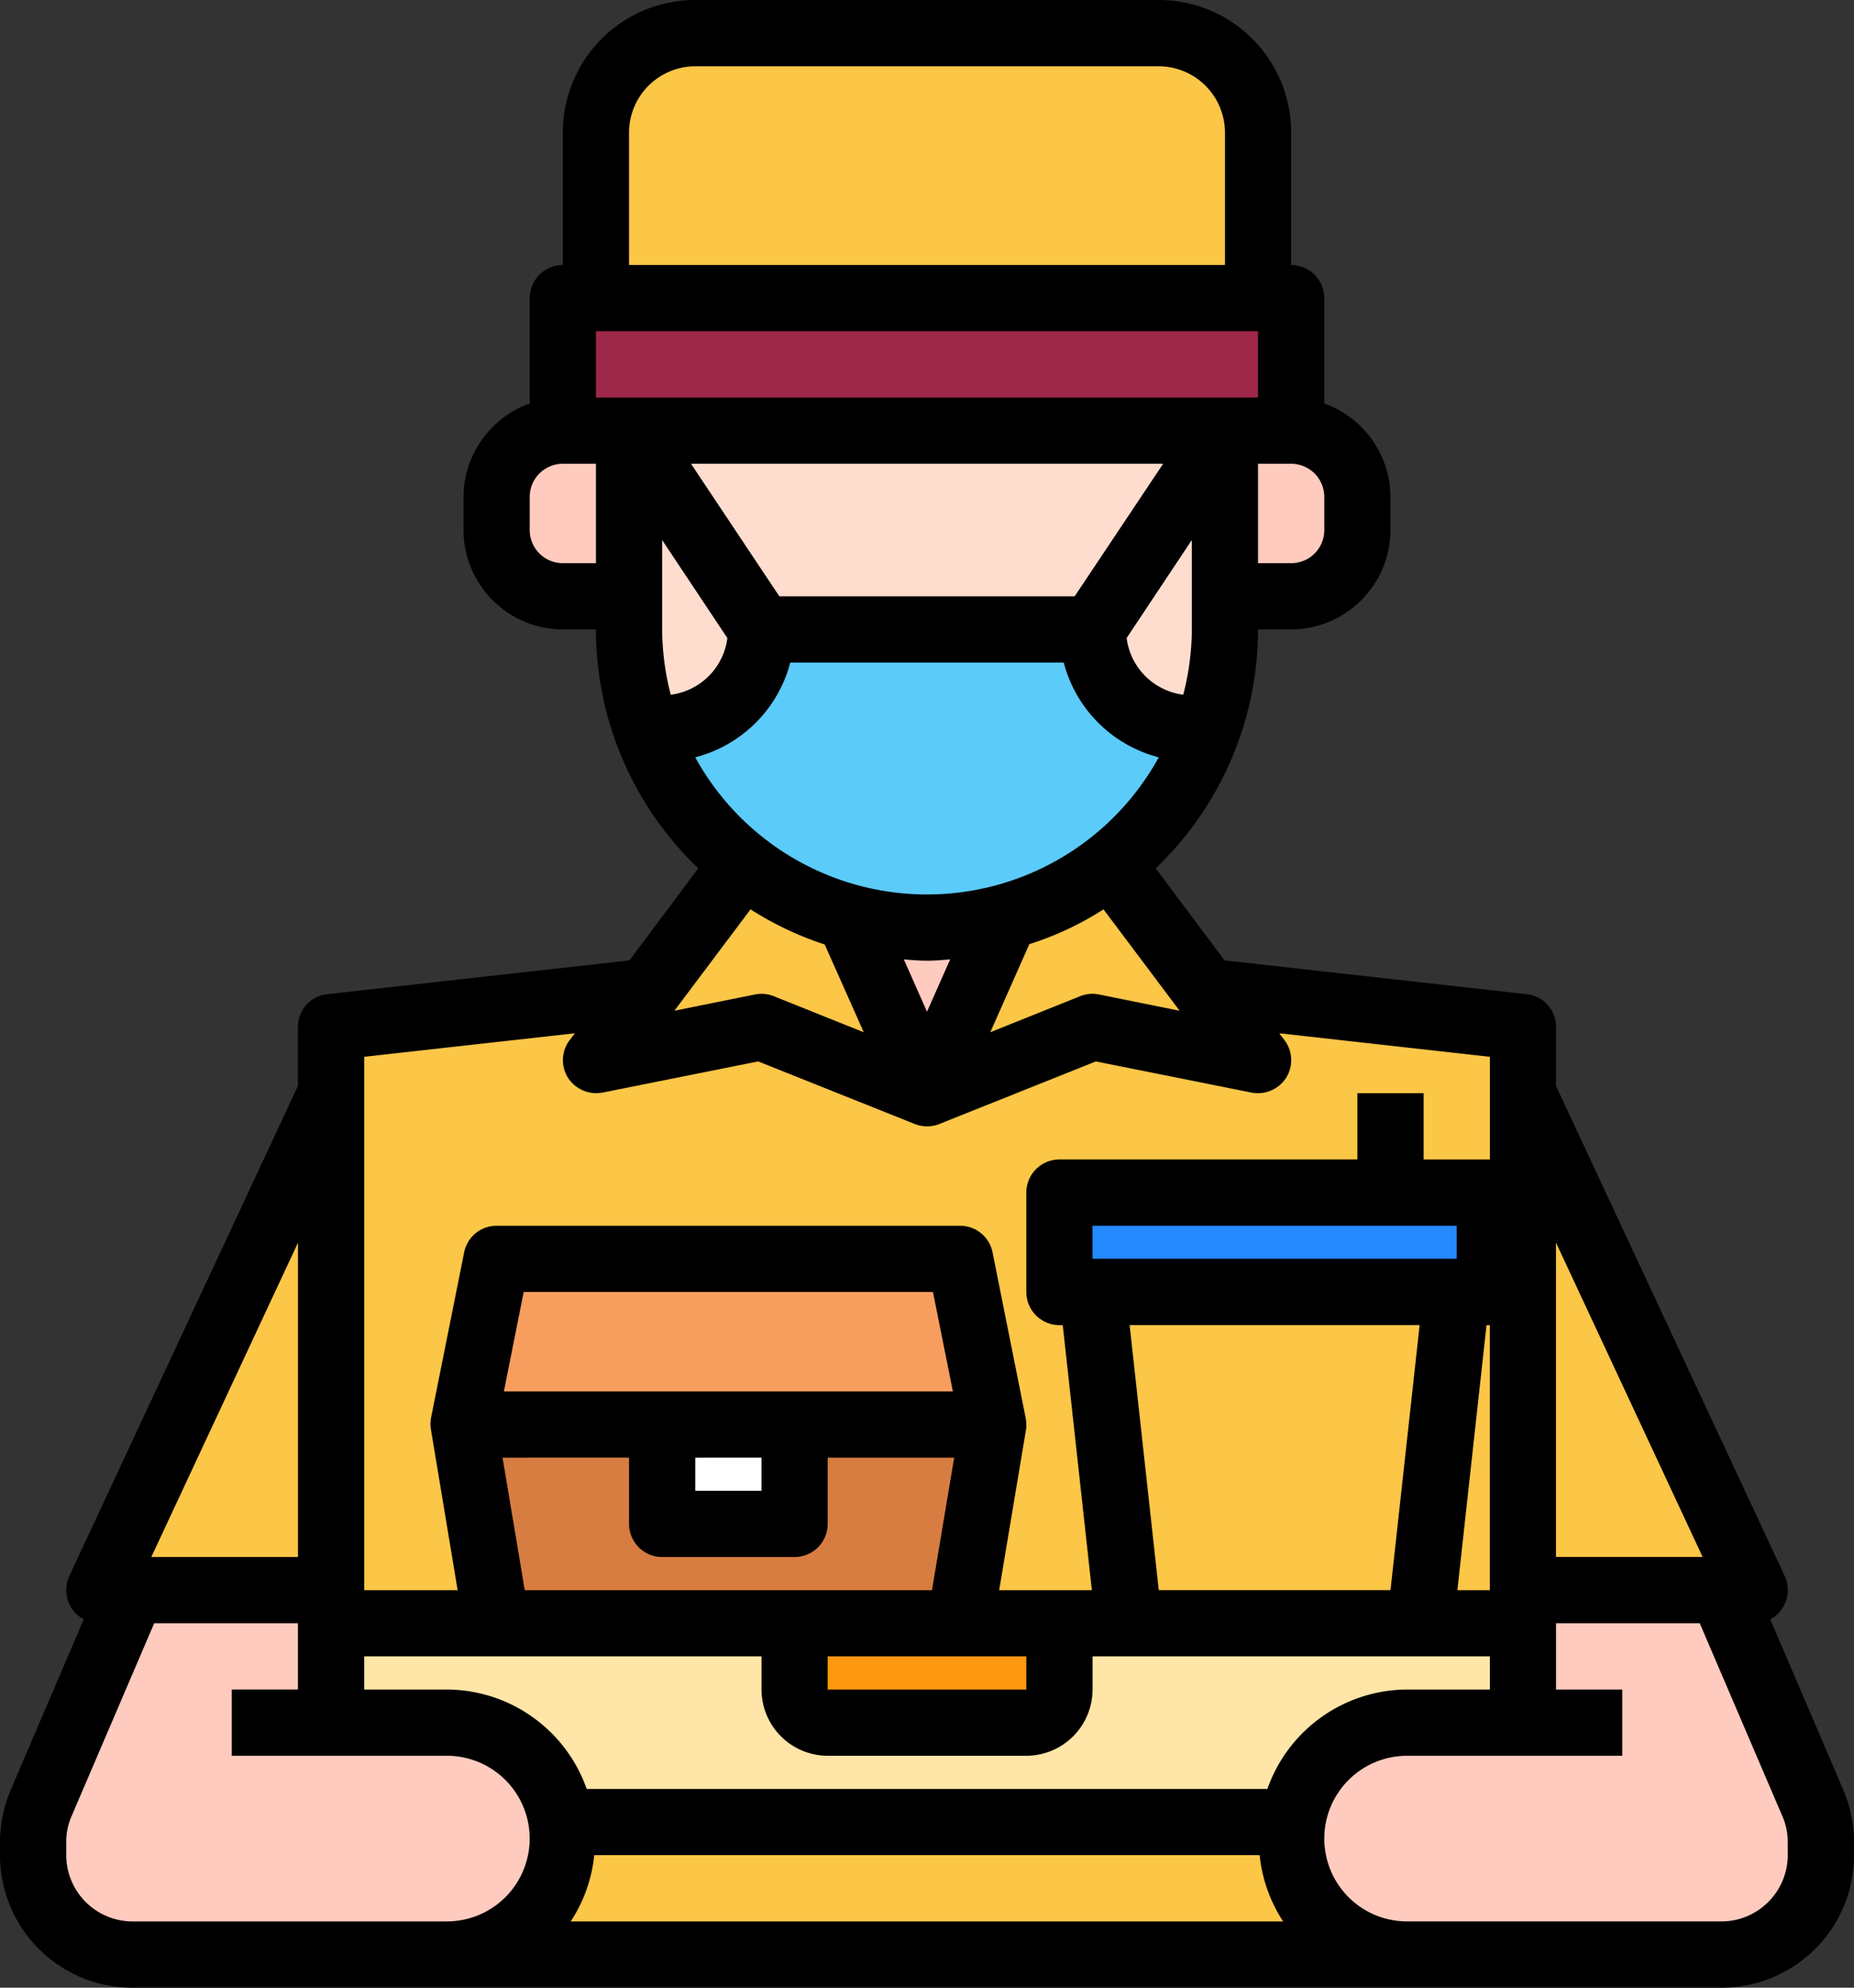 <svg xmlns="http://www.w3.org/2000/svg" width="94.172" height="100.899" viewBox="0 0 94.172 100.899"><rect x="0" y="0" width="94.172" height="100.899" fill="#333333" stroke="none"/><defs><style>.a{fill:#ffddce;}.b{fill:#fcc647;}.c{fill:#d77d41;}.d{fill:#d69c7a;}.e{fill:#ffe5a7;}.f{fill:#ff9811;}.g{fill:#2488ff;}.h{fill:#f79e5f;}.i{fill:none;}.j{fill:#fff;}.k{fill:#ffcbbe;}.l{fill:#9e2849;}.m{fill:#5bcbfa;}</style></defs><g transform="translate(-4 -2)"><path class="a" d="M38.135,40.225A15.135,15.135,0,0,1,23,25.09V15H53.27V25.09A15.135,15.135,0,0,1,38.135,40.225Z" transform="translate(12.951 8.861)"/><path class="b" d="M63.816,60.225H52.045L47,35h5.045Z" transform="translate(29.311 22.494)"/><path class="b" d="M7,60.225H18.772L23.816,35H18.772Z" transform="translate(2.045 22.494)"/><path class="b" d="M74.539,81.449H14V34.363L44.27,31l30.27,3.363Z" transform="translate(6.816 19.768)"/><path class="c" d="M44.906,45,43.225,55.09H19.682L18,45Z" transform="translate(9.543 29.311)"/><path class="d" d="M24,45h6.727v5.045H24Z" transform="translate(13.633 29.311)"/><path class="e" d="M14,51H74.539V61.09H14Z" transform="translate(6.816 33.401)"/><path class="f" d="M41.453,52.682a3.373,3.373,0,0,1-3.363,3.363H31.363A3.373,3.373,0,0,1,28,52.682V51H41.453Z" transform="translate(16.36 33.401)"/><path class="g" d="M36,38H59.543v5.045H36Z" transform="translate(21.813 24.539)"/><path class="h" d="M44.906,48.408H18L19.682,40H43.225Z" transform="translate(9.543 25.903)"/><path class="i" d="M14,51H74.539V61.09H14Z" transform="translate(6.816 33.401)"/><path class="i" d="M44.906,48.408H18L19.682,40H43.225Z" transform="translate(9.543 25.903)"/><path class="i" d="M44.906,45H18l1.682,10.09H43.225Z" transform="translate(9.543 29.311)"/><path class="j" d="M24,45h6.727v5.045H24Z" transform="translate(13.633 29.311)"/><path class="i" d="M53.648,57.816H38.85L37,41H55.5Z" transform="translate(22.494 26.584)"/><path class="i" d="M36,38H57.861v5.045H36Z" transform="translate(21.813 24.539)"/><path class="k" d="M41.453,34.408l-6.727,6.727L29.682,36.09,28,26H41.453Z" transform="translate(16.36 16.36)"/><path class="b" d="M38.816,41.135l-8.408-3.363L22,39.453,32.09,26Z" transform="translate(12.27 16.36)"/><path class="b" d="M32,41.135l8.408-3.363,8.408,1.682L38.727,26Z" transform="translate(19.086 16.36)"/><path class="l" d="M21,11H58v6.727H21Z" transform="translate(11.588 6.135)"/><path class="b" d="M27.045,3H50.588a5.045,5.045,0,0,1,5.045,5.045v8.408H22V8.045A5.045,5.045,0,0,1,27.045,3Z" transform="translate(12.27 0.682)"/><g transform="translate(5.682 23.861)"><path class="k" d="M15.09,56.727H26.021a5.886,5.886,0,1,1,0,11.772H10.045A5.045,5.045,0,0,1,5,63.453v-.646a5.045,5.045,0,0,1,.409-1.988L10.045,50h10.09v6.727Z" transform="translate(-5 8.858)"/><path class="k" d="M59.816,56.727H48.886a5.886,5.886,0,0,0,0,11.772H64.861a5.045,5.045,0,0,0,5.045-5.045v-.646A5.045,5.045,0,0,0,69.5,60.82L64.861,50H54.772v6.727Z" transform="translate(20.903 8.858)"/><path class="k" d="M22.363,15h3.363v8.408H22.363A3.363,3.363,0,0,1,19,20.045V18.363A3.363,3.363,0,0,1,22.363,15Z" transform="translate(4.543 -15)"/><path class="k" d="M3.363,0H6.727V8.408H3.363A3.363,3.363,0,0,1,0,5.045V3.363A3.363,3.363,0,0,1,3.363,0Z" transform="translate(67.266 8.408) rotate(180)"/></g><path class="m" d="M51.232,26.045A5.045,5.045,0,0,1,46.187,21H29.37a5.045,5.045,0,0,1-5.045,5.045h-.8a15.115,15.115,0,0,0,28.511,0Z" transform="translate(13.308 12.951)"/><path d="M97.634,92.876,93.918,84.2a1.566,1.566,0,0,0,.622-.572,1.682,1.682,0,0,0,.118-1.614L83.037,57.124V54.131a1.663,1.663,0,0,0-1.5-1.665L66.2,50.751l-3.5-4.675a16.758,16.758,0,0,0,5.2-12.125h1.682a5.06,5.06,0,0,0,5.045-5.045V27.225a5.062,5.062,0,0,0-3.363-4.742V17.135a1.682,1.682,0,0,0-1.682-1.682V8.727A6.727,6.727,0,0,0,62.858,2H39.315a6.727,6.727,0,0,0-6.727,6.727v6.727a1.682,1.682,0,0,0-1.682,1.682v5.348a5.062,5.062,0,0,0-3.363,4.742v1.682a5.06,5.06,0,0,0,5.045,5.045H34.27a16.758,16.758,0,0,0,5.2,12.125l-3.5,4.675L20.632,52.466a1.663,1.663,0,0,0-1.5,1.665v2.993L7.515,82.013a1.682,1.682,0,0,0,.118,1.614,1.566,1.566,0,0,0,.622.572L4.538,92.876A6.821,6.821,0,0,0,4,95.533v.639a6.727,6.727,0,0,0,6.727,6.727H91.446a6.727,6.727,0,0,0,6.727-6.727v-.639a6.823,6.823,0,0,0-.539-2.658Zm-14.6-27.8,7.45,15.959h-7.45ZM63.917,53.307l-4.086-.824a1.682,1.682,0,0,0-.959.084L54.3,54.4l1.984-4.473a15.754,15.754,0,0,0,3.767-1.766Zm.622-19.356a13.453,13.453,0,0,1-.437,3.313,3.32,3.32,0,0,1-2.876-2.876l3.313-4.978ZM58.586,32.27h-15L39.1,25.543h23.98Zm12.68-5.045v1.682a1.682,1.682,0,0,1-1.682,1.682H67.9V25.543h1.682A1.682,1.682,0,0,1,71.266,27.225ZM35.951,8.727a3.373,3.373,0,0,1,3.363-3.363H62.858a3.373,3.373,0,0,1,3.363,3.363v6.727H35.951ZM34.27,30.588H32.588a1.682,1.682,0,0,1-1.682-1.682V27.225a1.682,1.682,0,0,1,1.682-1.682H34.27Zm0-8.408V18.816H67.9V22.18Zm3.363,11.772v-4.54l3.313,4.978a3.32,3.32,0,0,1-2.876,2.876A13.453,13.453,0,0,1,37.633,33.951Zm1.682,6.491a6.727,6.727,0,0,0,4.826-4.81h13.89a6.727,6.727,0,0,0,4.826,4.81,13.433,13.433,0,0,1-23.543,0ZM52.263,50.7l-1.177,2.657L49.909,50.7c.387.034.774.067,1.177.067s.79-.034,1.177-.067Zm-10.14-2.539a16.48,16.48,0,0,0,3.767,1.783L47.874,54.4,43.3,52.567a1.7,1.7,0,0,0-.959-.084l-4.086.824ZM22.5,55.645l10.7-1.194-.269.353a1.682,1.682,0,0,0-.084,1.9,1.717,1.717,0,0,0,1.766.757l7.9-1.581,7.954,3.178a1.7,1.7,0,0,0,1.244,0l7.954-3.178,7.9,1.581a1.705,1.705,0,0,0,1.766-.757,1.682,1.682,0,0,0-.084-1.9l-.269-.353,10.7,1.194v5.213H76.311V57.494H72.948v3.363H57.813a1.682,1.682,0,0,0-1.682,1.682v5.045a1.682,1.682,0,0,0,1.682,1.682h.168l1.48,13.453H54.752l1.362-8.139a1.359,1.359,0,0,0,.017-.269,2.522,2.522,0,0,0-.034-.336l-1.682-8.408a1.682,1.682,0,0,0-1.648-1.345H29.225a1.682,1.682,0,0,0-1.648,1.346L25.9,73.941a2.279,2.279,0,0,0-.034.336v.034a2.06,2.06,0,0,0,.034.32l1.345,8.089H22.5ZM79.674,69.266V82.719H78.026l1.48-13.453ZM59.494,65.9V64.221h18.5V65.9Zm16.615,3.363-1.48,13.453H62.858l-1.48-13.453ZM29.595,72.629,30.6,67.584H51.389L52.4,72.629Zm13.083,3.363v1.682H39.315V75.993Zm-6.727,0v3.363a1.682,1.682,0,0,0,1.682,1.682H44.36a1.682,1.682,0,0,0,1.682-1.682V75.993h6.424l-1.127,6.727H30.654l-1.127-6.727Zm10.09,10.09h10.09v1.682H46.041Zm-26.906-21V81.037h-7.45ZM26.7,99.536H10.727a3.373,3.373,0,0,1-3.363-3.363v-.639A3.237,3.237,0,0,1,7.632,94.2l4.2-9.8h7.3v3.363H15.772v3.363H26.7a4.2,4.2,0,0,1,0,8.408Zm6.289,0a7.482,7.482,0,0,0,1.194-3.363h33.8a7.482,7.482,0,0,0,1.194,3.363Zm35.382-6.727H33.8a7.556,7.556,0,0,0-7.1-5.045H22.5V86.082h20.18v1.682a3.373,3.373,0,0,0,3.363,3.363h10.09a3.373,3.373,0,0,0,3.363-3.363V86.082h20.18v1.682h-4.2a7.556,7.556,0,0,0-7.1,5.045Zm26.436,3.363a3.373,3.373,0,0,1-3.363,3.363H75.47a4.2,4.2,0,1,1,0-8.408H86.4V87.764H83.037V84.4h7.3l4.2,9.8a3.237,3.237,0,0,1,.269,1.328Z" transform="translate(0)"/></g></svg>
